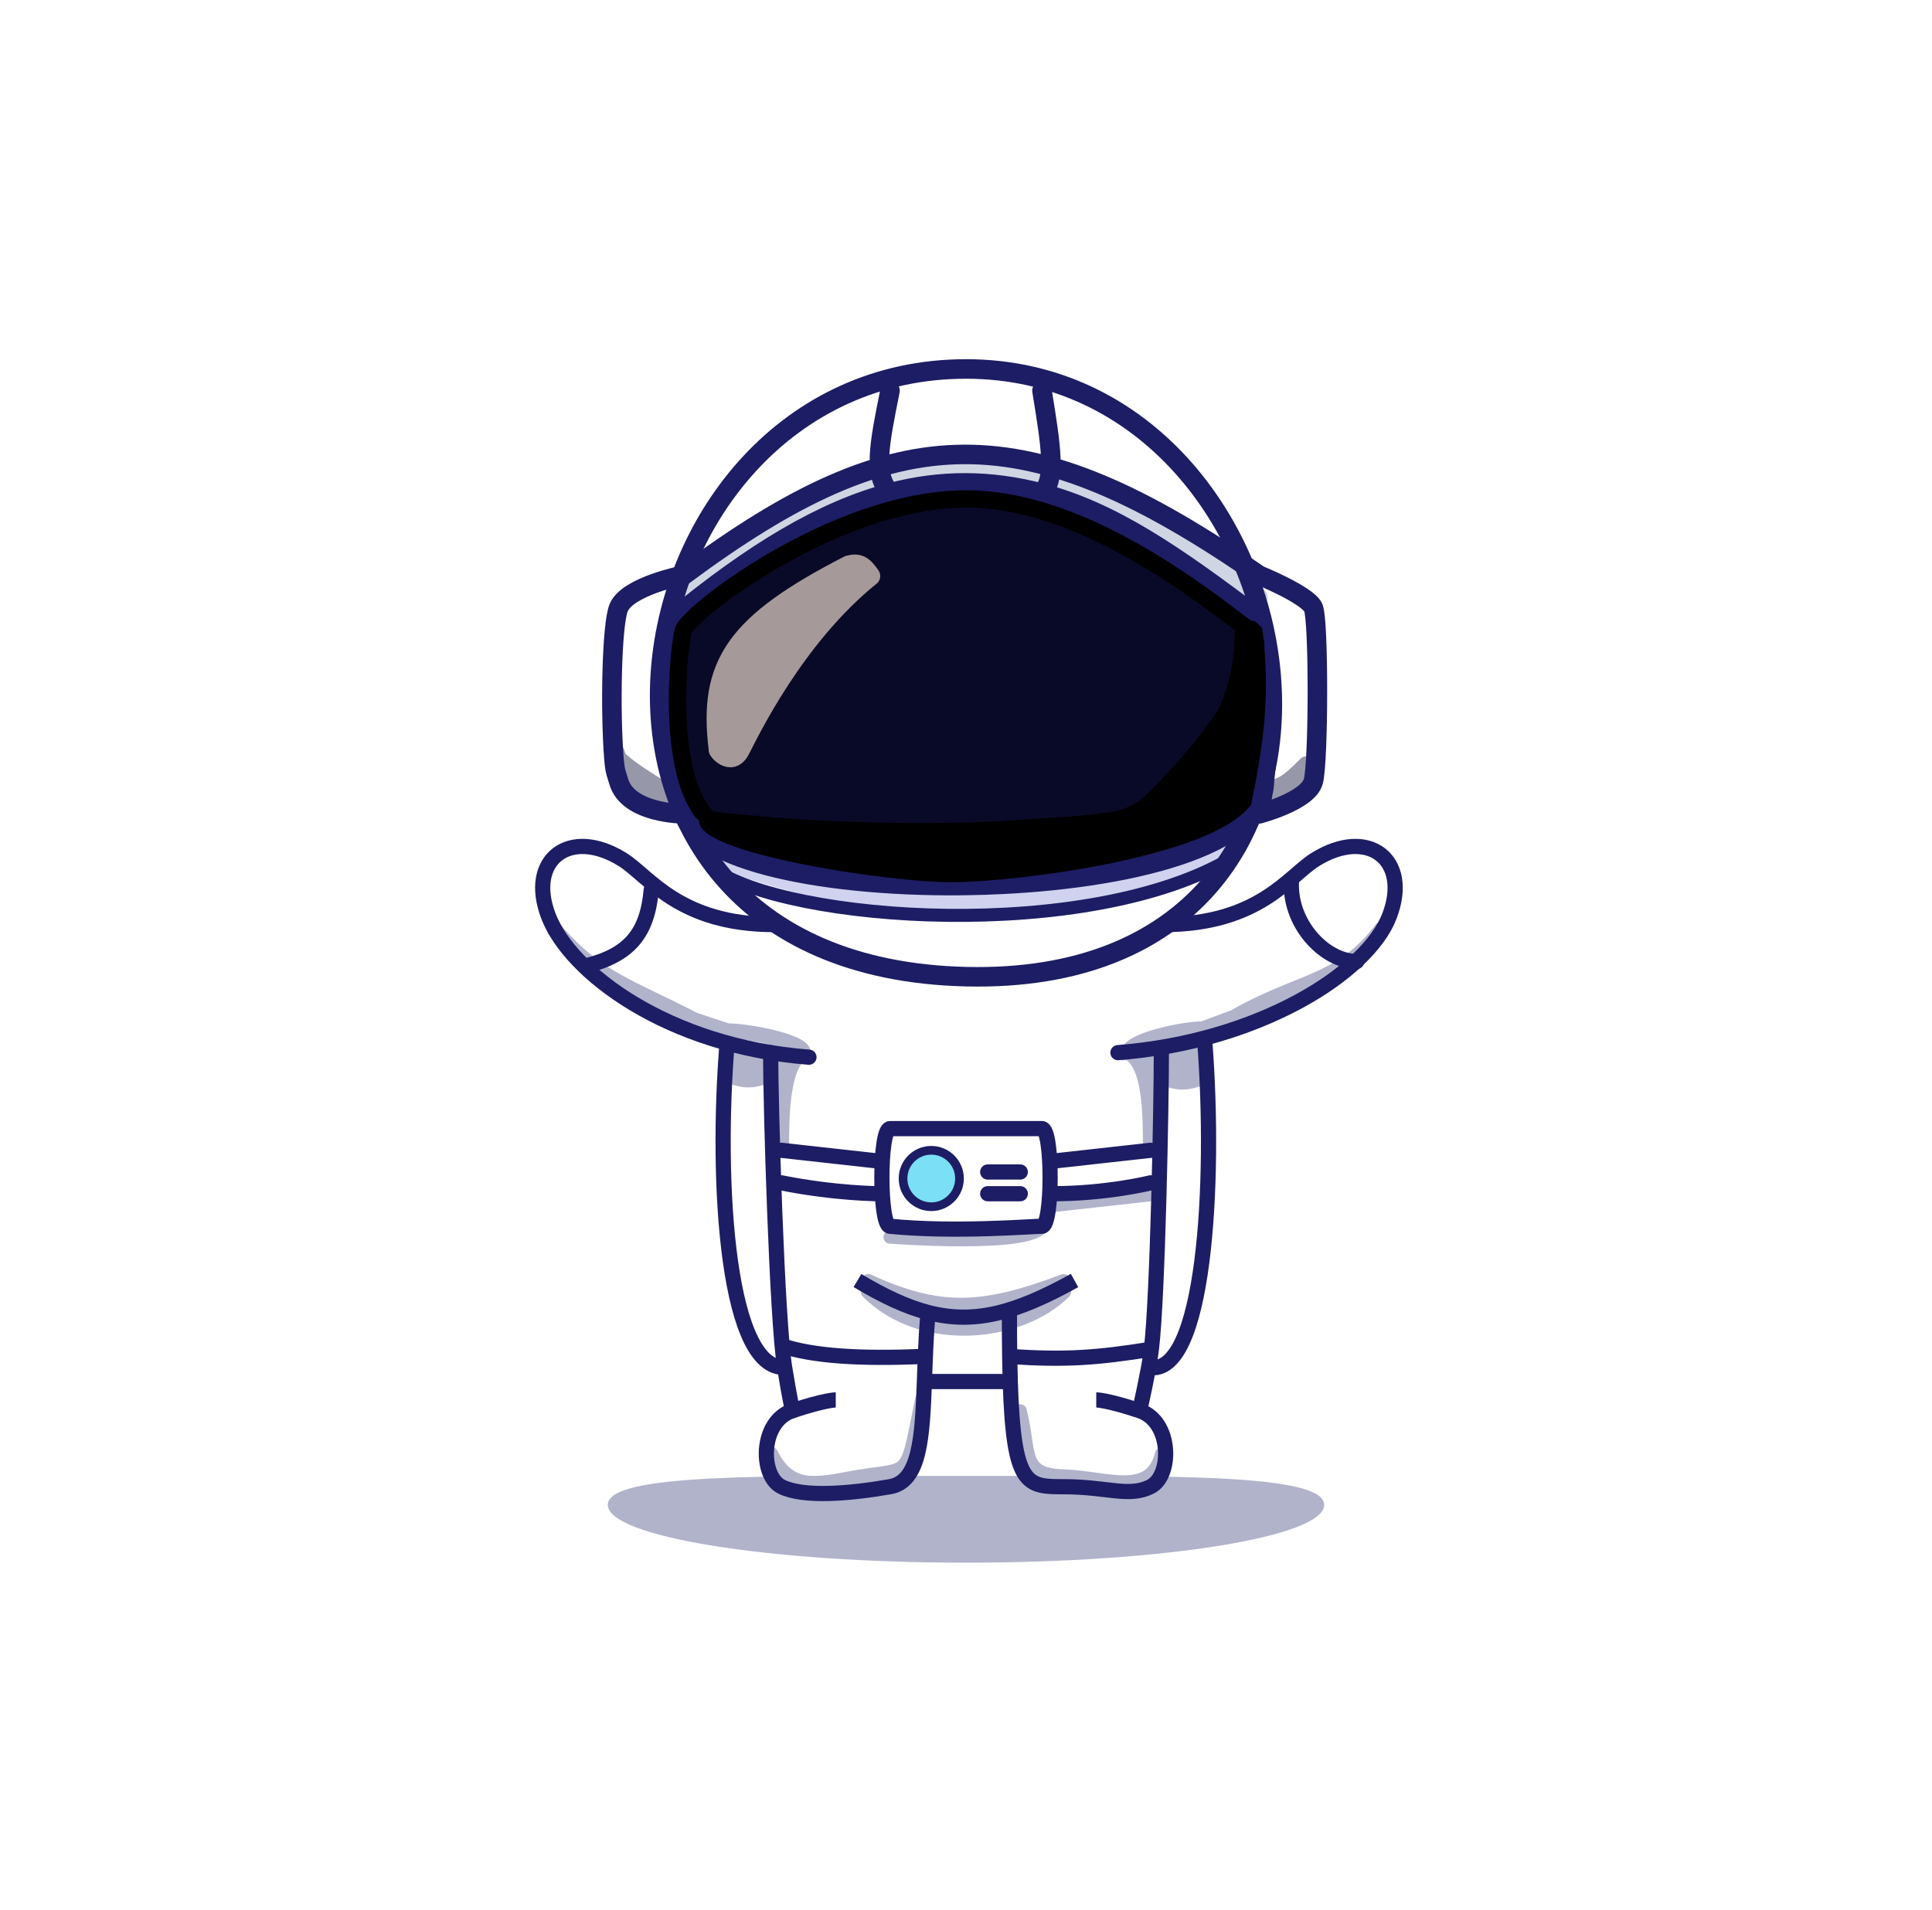 <svg width="89" height="88" viewBox="0 0 89 88" fill="none" xmlns="http://www.w3.org/2000/svg">
<path d="M36 49V53C36 51.5 36 49 37 48.5L36 49Z" fill="#B1B3CB"/>
<path d="M36 53V49L37 48.5C36 49 36 51.5 36 53Z" stroke="#B1B3CB" stroke-width="0.7" stroke-linecap="square" stroke-linejoin="round"/>
<path d="M53 48.556V53C53 51.333 53 49.056 52 48.5L53 48.556Z" fill="#B1B3CB"/>
<path d="M53 53V48.556L52 48.5C53 49.056 53 51.333 53 53Z" stroke="#B1B3CB" stroke-width="0.7" stroke-linecap="square" stroke-linejoin="round"/>
<path d="M25.7 43C27.559 45.098 29.012 45.468 32 47L33.5 47.5C34.5 47.5 37 48 37 48.5" stroke="#B1B3CB" stroke-width="0.7" stroke-linecap="square" stroke-linejoin="round"/>
<path d="M63.5 43C61.69 45.289 59.776 45.192 56.867 46.864L55.407 47.409C54.434 47.409 52 47.955 52 48.5" stroke="#B1B3CB" stroke-width="0.7" stroke-linecap="square" stroke-linejoin="round"/>
<path d="M33.5 49.5C34.281 49.86 34.719 49.813 35.5 49.5V48.5H33.5V49.5Z" fill="#B1B3CB" stroke="#B1B3CB" stroke-width="0.7" stroke-linecap="round" stroke-linejoin="round"/>
<path d="M53.5 49.6C54.281 49.96 54.719 49.913 55.5 49.6V48.6H53.5V49.6Z" fill="#B1B3CB" stroke="#B1B3CB" stroke-width="0.7" stroke-linecap="round" stroke-linejoin="round"/>
<path d="M59.5 40.5C59.324 42.502 61 44.3 62.5 44.3M30 41C29.824 43.002 29 44 27 44.5" stroke="#1D1D65" stroke-width="0.7" stroke-linecap="round"/>
<path d="M57 39C49 42.5 41 42.5 33 39.5" stroke="#D1D2EF" stroke-width="0.9" stroke-linecap="round"/>
<path d="M31.5 27.5C43 17.5 51 22 58 27.5" stroke="#CFD5E2" stroke-width="0.8" stroke-linecap="round"/>
<path d="M61 69.336C61 70.807 53.613 72 44.5 72C35.387 72 28 70.807 28 69.336C28 67.864 35.387 68.004 44.5 68.004C53.613 68.004 61 67.864 61 69.336Z" fill="#B1B3CB"/>
<path d="M60 35.08L60 35.08C60.5 34.58 60 36.58 60 36.58L58 37.58L58.5 36.08C59 36.08 59.5 35.58 60 35.08Z" fill="#9697A9" stroke="#9697A9" stroke-width="0.3" stroke-linecap="round" stroke-linejoin="bevel"/>
<path d="M28.685 34.808C28.561 34.683 28.488 34.575 28.5 34.5C28.522 34.357 28.598 34.533 28.685 34.808C29.191 35.32 30.559 36.119 30.559 36.119L31 37C31 37 29.881 36.723 29.5 36.5C29.119 36.277 29 36 29 36C29 36 28.828 35.266 28.685 34.808Z" fill="#9697A9"/>
<path d="M28.5 34.5C28.441 34.881 30.559 36.119 30.559 36.119L31 37C31 37 29.881 36.723 29.5 36.5C29.119 36.277 29 36 29 36C29 36 28.559 34.119 28.5 34.5Z" stroke="#9697A9" stroke-width="0.3" stroke-linejoin="round"/>
<path d="M53 55L48.5 55.5" stroke="#B1B3CB" stroke-width="0.7" stroke-linecap="round"/>
<path d="M44.5 17C61 17 65.5 45.5 44.5 45C23.5 44.5 28 17 44.5 17Z" stroke="#1D1D65" stroke-width="0.9"/>
<path d="M47 65C47.5 67 47 67.934 49 68C51 68.066 53 69 53.5 67" stroke="#B1B3CB" stroke-width="0.6" stroke-linecap="round"/>
<path d="M40 59.5C42.5 62 47 61.5 49 59.5" stroke="#B1B3CB" stroke-width="0.7" stroke-linecap="round"/>
<path d="M40 59C43.227 60.479 45.211 60.438 49 59" stroke="#B1B3CB" stroke-width="0.6" stroke-linecap="round"/>
<path d="M41 57C41 57 47.5 57.5 48 56.5" stroke="#B1B3CB" stroke-width="0.6" stroke-linecap="round"/>
<path d="M42.5 64.5C41.807 67.937 42 67.725 40 68C38 68.275 36.5 69 35.5 67" stroke="#B1B3CB" stroke-width="0.7" stroke-linecap="round"/>
<path d="M31 28.5C34.7 25.454 37.902 23.529 41 22.708M41 18C40.502 20.48 40.214 21.88 41 22.708M41 22.708C43.336 22.089 45.614 22.097 48 22.725M48 18C48.431 20.636 48.651 22.074 48 22.725M48 22.725C51.174 23.56 54.042 25.491 58 28.5C58.899 33.854 58 37.5 58 37.5C58 37.5 60.254 36.918 60.5 36C60.746 35.082 60.755 28.585 60.5 28C60.245 27.415 58 26.5 58 26.5C47.232 19.045 41.434 19.121 31.5 26.5C31.5 26.5 28.914 27 28.5 28C28.178 28.777 28.103 32.744 28.283 34.967C28.335 35.603 28.407 35.667 28.5 36C28.919 37.5 31.5 37.5 31.5 37.5C32.924 42.24 58.245 42 58.245 36" stroke="#1D1D65" stroke-width="0.9" stroke-linecap="round" stroke-linejoin="round"/>
<path d="M56.8 39.5C50.199 43.465 36.3 42.5 32.8 40" stroke="#1D1D65" stroke-width="0.6" stroke-linecap="round" stroke-linejoin="round"/>
<path d="M51.5 38C50.763 37.648 35.5 39.5 33 38C30.5 36.5 31.276 29.447 31.5 29C32 28 38.979 22.709 45 23C50.233 23.253 55.5 27.5 57.5 29C59.5 30.5 52.237 38.353 51.5 38Z" fill="#090A27"/>
<path d="M33 38L33.206 37.657L33.206 37.657L33 38ZM45 23L44.981 23.399L45 23ZM31.5 29L31.858 29.179L31.858 29.179L31.5 29ZM32.794 38.343C33.18 38.574 33.76 38.718 34.426 38.812C35.106 38.909 35.927 38.962 36.832 38.983C38.642 39.026 40.82 38.946 42.933 38.83C45.045 38.714 47.108 38.562 48.675 38.461C49.462 38.411 50.122 38.374 50.607 38.36C50.85 38.353 51.043 38.352 51.182 38.358C51.252 38.361 51.302 38.365 51.335 38.37C51.379 38.376 51.364 38.378 51.327 38.361L51.673 37.639C51.59 37.6 51.501 37.585 51.443 37.577C51.375 37.568 51.297 37.562 51.214 37.559C51.048 37.552 50.834 37.553 50.585 37.56C50.084 37.575 49.411 37.613 48.624 37.663C47.045 37.764 44.997 37.915 42.889 38.031C40.782 38.147 38.629 38.226 36.851 38.183C35.962 38.162 35.175 38.111 34.539 38.02C33.889 37.928 33.445 37.801 33.206 37.657L32.794 38.343ZM51.327 38.361C51.444 38.417 51.559 38.416 51.639 38.406C51.721 38.396 51.798 38.37 51.864 38.343C51.995 38.289 52.137 38.204 52.279 38.105C52.568 37.904 52.921 37.606 53.304 37.245C54.073 36.52 55.001 35.51 55.841 34.442C56.678 33.379 57.445 32.236 57.877 31.249C58.091 30.757 58.236 30.274 58.246 29.841C58.257 29.398 58.124 28.968 57.74 28.68L57.26 29.32C57.376 29.407 57.453 29.551 57.447 29.822C57.44 30.105 57.34 30.478 57.143 30.929C56.752 31.824 56.033 32.904 55.212 33.947C54.394 34.986 53.493 35.967 52.755 36.662C52.385 37.011 52.065 37.28 51.824 37.447C51.701 37.532 51.613 37.581 51.558 37.604C51.531 37.615 51.525 37.614 51.536 37.613C51.546 37.611 51.602 37.605 51.673 37.639L51.327 38.361ZM57.74 28.68C56.748 27.936 54.909 26.482 52.662 25.186C50.42 23.892 47.729 22.731 45.019 22.601L44.981 23.399C47.504 23.521 50.064 24.61 52.263 25.879C54.458 27.145 56.252 28.564 57.26 29.32L57.74 28.68ZM45.019 22.601C41.899 22.45 38.57 23.741 35.986 25.166C34.689 25.881 33.564 26.639 32.729 27.283C32.312 27.605 31.963 27.902 31.7 28.154C31.451 28.393 31.239 28.627 31.142 28.821L31.858 29.179C31.886 29.123 32.002 28.973 32.253 28.732C32.491 28.505 32.817 28.226 33.218 27.916C34.02 27.297 35.111 26.562 36.373 25.866C38.909 24.468 42.08 23.26 44.981 23.399L45.019 22.601ZM31.142 28.821C31.104 28.897 31.079 28.995 31.062 29.07C31.043 29.158 31.022 29.267 31.003 29.391C30.963 29.641 30.923 29.968 30.89 30.349C30.824 31.111 30.783 32.099 30.829 33.123C30.875 34.144 31.008 35.218 31.298 36.143C31.584 37.059 32.045 37.893 32.794 38.343L33.206 37.657C32.705 37.357 32.325 36.747 32.061 35.904C31.8 35.071 31.673 34.073 31.628 33.087C31.584 32.105 31.623 31.152 31.687 30.419C31.719 30.052 31.757 29.744 31.793 29.516C31.811 29.402 31.828 29.312 31.843 29.247C31.86 29.169 31.868 29.159 31.858 29.179L31.142 28.821Z" fill="black"/>
<path d="M34.1 34.542C33.669 35.377 33.01 34.499 33.1 34.542C32.598 30.583 33.898 28.719 39.1 26.042C39.561 25.919 39.773 26.061 40.1 26.542C36.621 29.341 34.531 33.707 34.1 34.542Z" fill="#A69999" stroke="#A69999" stroke-width="0.9" stroke-linejoin="round"/>
<path d="M58 29C57.5 28.5 58 29 57 28.5C57.418 33.63 53.194 37.138 51.5 37.5C49.806 37.862 41.485 38.581 32.5 37.5C31 39 41 40.55 44 40.5C47 40.45 55.726 39.359 57.5 37C58 34.5 58.411 32.124 58 29Z" fill="black" stroke="black" stroke-width="0.3" stroke-linecap="round" stroke-linejoin="round"/>
<path d="M35.5 48.5C35.5 51 35.791 60.796 36.145 63C36.245 63.628 36.362 64.284 36.5 65" stroke="#1D1D65" stroke-width="0.7" stroke-linecap="round"/>
<path d="M42.5 62.5C39.691 62.613 37.5 62.5 36 62M49.5 59C46.759 60.52 44.869 61.021 42.75 60.472M39.5 59C40.709 59.724 41.755 60.214 42.75 60.472M42.75 60.472C42.654 61.582 42.621 62.663 42.584 63.654M38.5 64.5C38.5 64.5 38 64.5 36.5 65C35 65.5 35 68 36 68.5C37 69 39.116 68.829 41 68.5C42.367 68.261 42.488 66.272 42.584 63.654M46.5 60.5C46.5 61.231 46.504 61.896 46.513 62.5M52.5 65C54 65.5 54 68 53 68.5C52 69 51 68.5 49 68.5C47.308 68.5 46.689 68.5 46.539 63.654M52.5 65C51 64.5 50.5 64.5 50.5 64.5M52.5 65C52.653 64.302 52.792 63.646 52.913 63M53.5 48.5C53.5 50.828 53.334 59.785 53.039 62.165M55.5 48C56 54.5 55.5 63.5 52.913 63M52.913 63C52.957 62.766 52.999 62.484 53.039 62.165M46.513 62.5C49.096 62.671 50.521 62.566 53.039 62.165M46.513 62.5C46.52 62.912 46.528 63.296 46.539 63.654M46.539 63.654H42.584" stroke="#1D1D65" stroke-width="0.7" stroke-linejoin="round"/>
<path d="M33.5 48C32.956 54.491 33.5 63.479 36.312 62.98" stroke="#1D1D65" stroke-width="0.7" stroke-linejoin="round"/>
<path d="M47 54C46.219 54 45.5 54 45.5 54M47 55C46.414 55 45.5 55 45.5 55M41 52C41.5 52 47.5 52 48 52C48.5 52 48.5 56.5 48 56.5C47.5 56.5 44.003 56.796 41 56.5C40.5 56.5 40.5 52 41 52Z" stroke="#1D1D65" stroke-width="0.7" stroke-linecap="round" stroke-linejoin="round"/>
<path d="M36 54.5C38.5 55 40.5 55 40.5 55M36 53L40.5 53.5M48.5 53.5L53 53M48.5 55C51 55 53 54.5 53 54.5" stroke="#1D1D65" stroke-width="0.7" stroke-linecap="round"/>
<path d="M37.265 48.71C30.765 48.21 26.265 44.819 25.265 42.21C24.265 39.6 26.246 38.091 28.674 39.6C29.892 40.356 31.265 42.6 35.674 42.6" stroke="#1D1D65" stroke-width="0.7" stroke-linecap="round"/>
<path d="M51.5 48.5C58.003 48 63.004 44.819 64.005 42.21C65.005 39.6 63.024 38.091 60.594 39.6C59.376 40.356 58.002 42.6 53.591 42.6" stroke="#1D1D65" stroke-width="0.7" stroke-linecap="round"/>
<circle cx="42.9" cy="54.3" r="1.3" fill="#7BDFF6" stroke="#1D1D65" stroke-width="0.4"/>
</svg>
